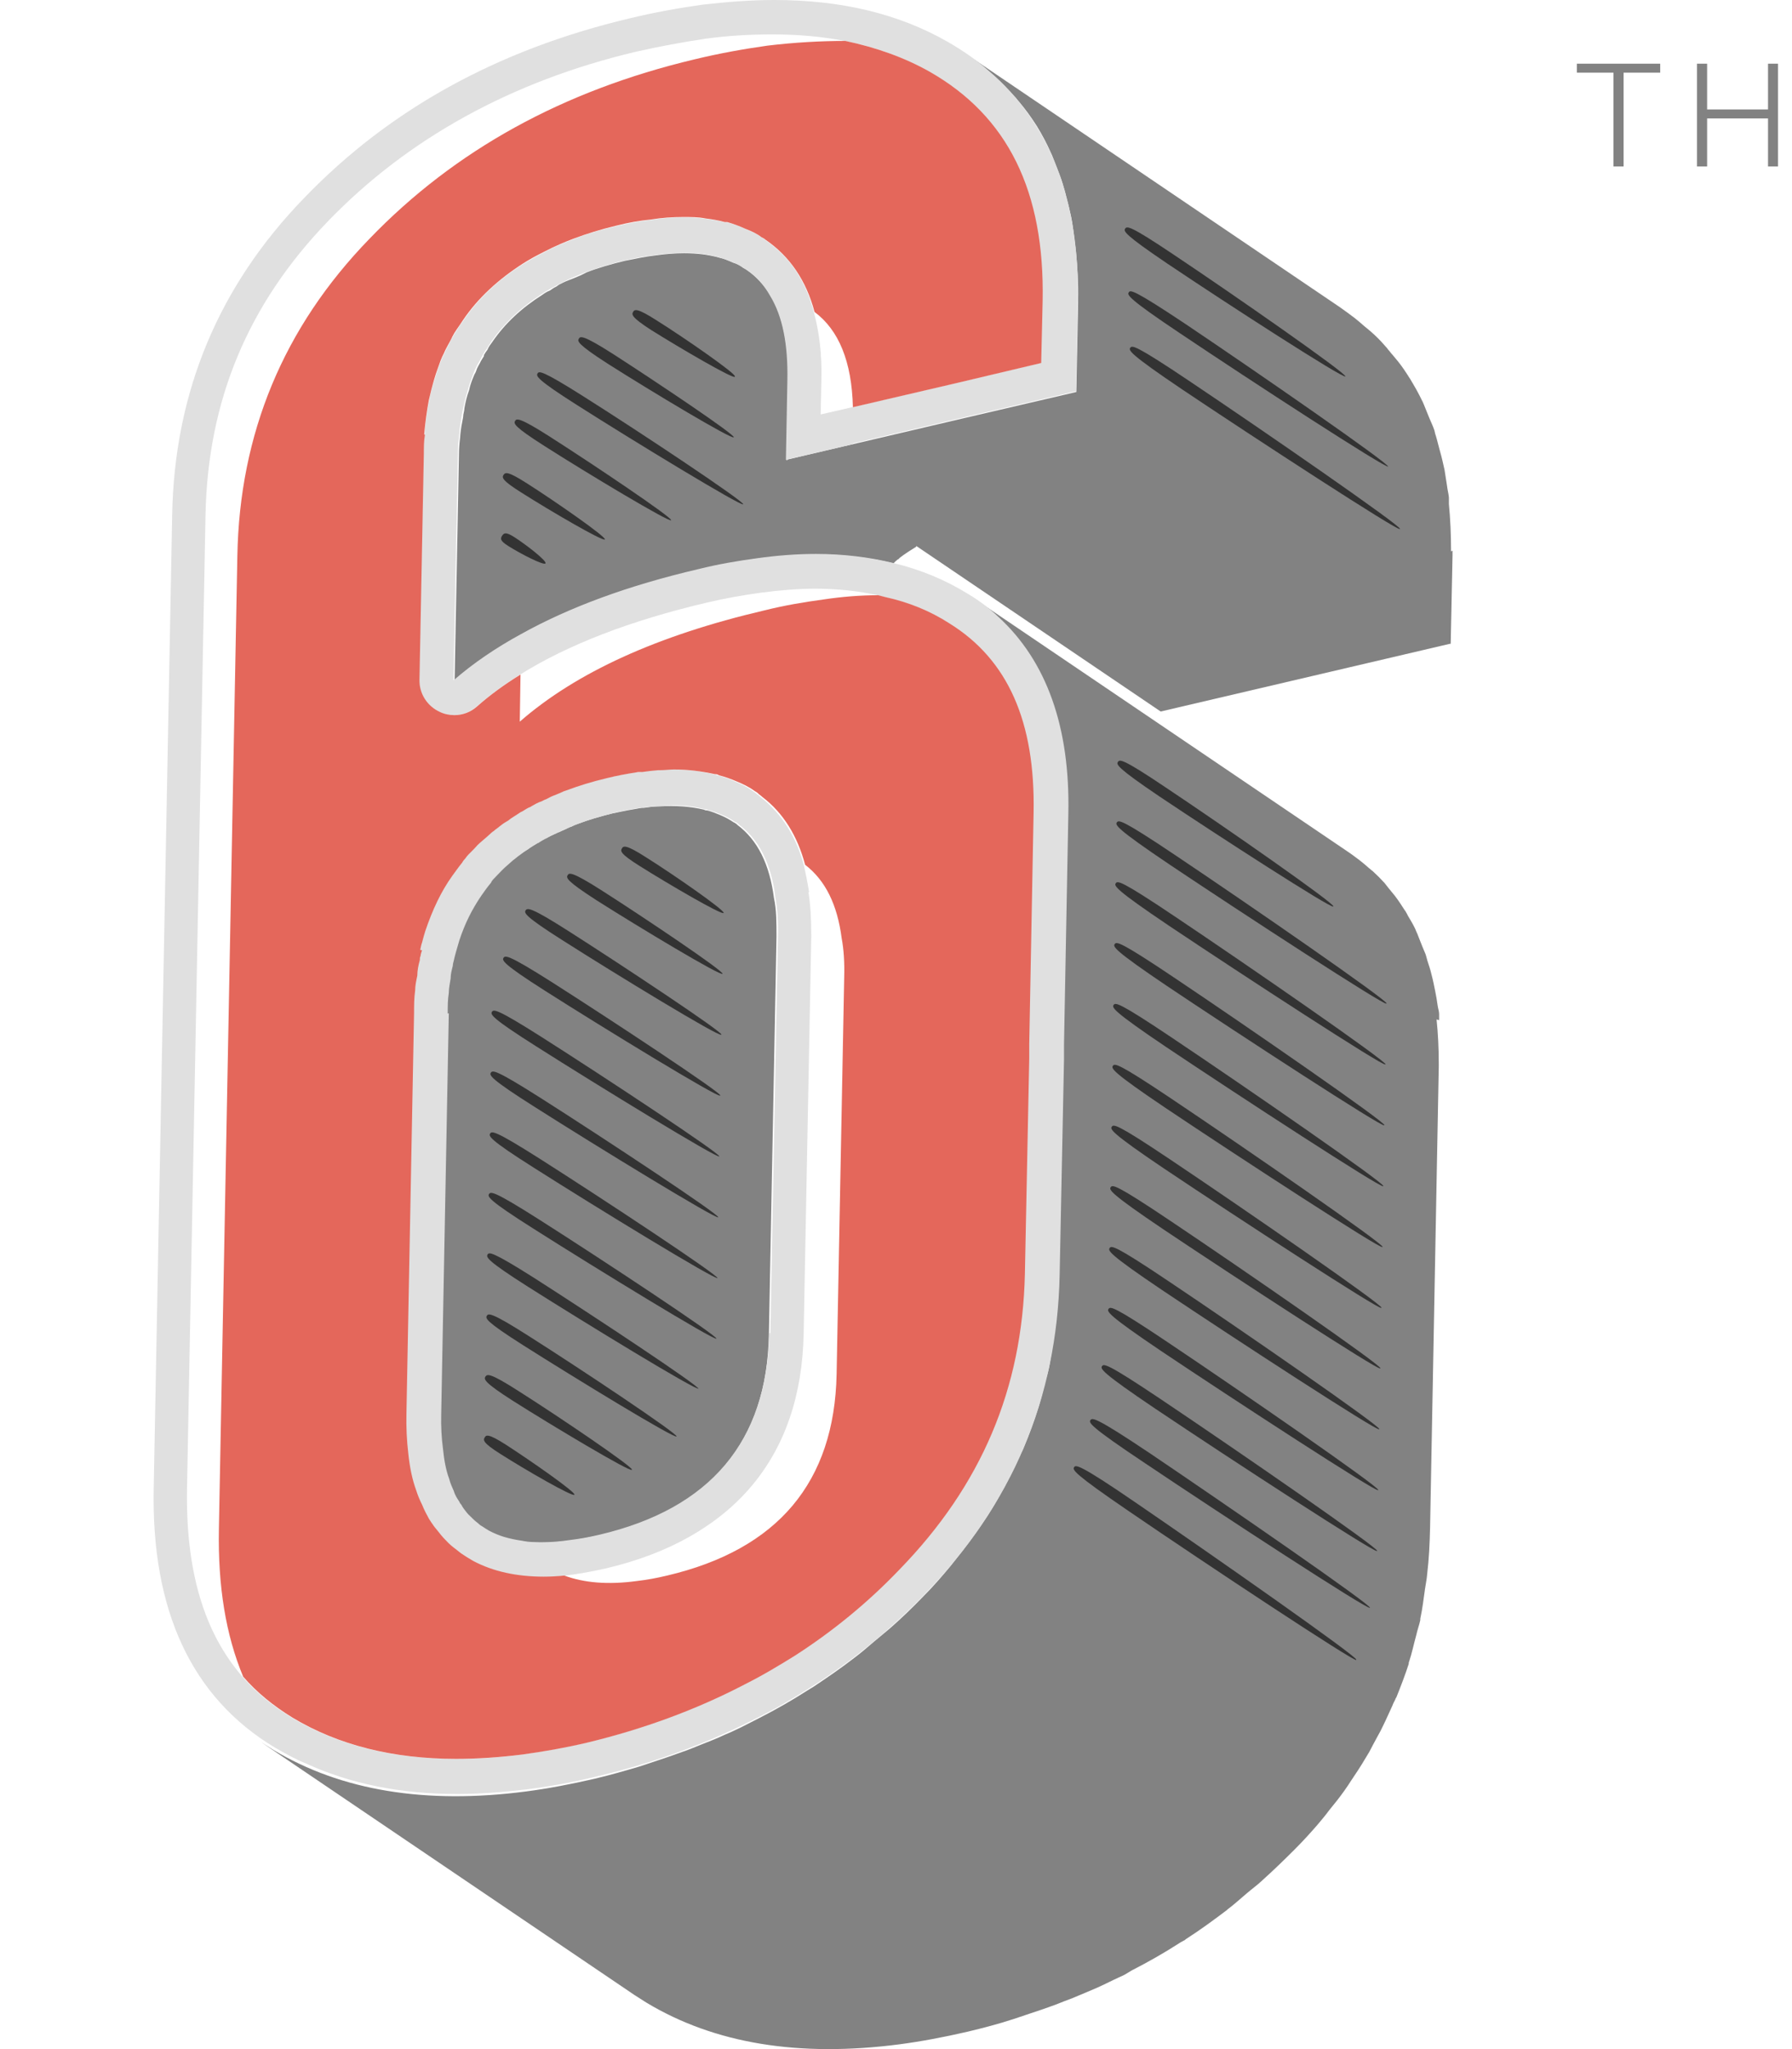 <svg width="140" height="160" viewBox="0 0 140 160" fill="none" xmlns="http://www.w3.org/2000/svg">
<path d="M34.809 114.651C34.865 114.934 34.922 115.217 34.979 115.5C35.092 115.839 35.233 116.15 35.346 116.461C35.46 116.773 35.629 117.027 35.771 117.282C35.771 117.367 35.856 117.452 35.941 117.536C35.941 117.621 36.025 117.706 36.11 117.791C36.28 118.046 36.45 118.244 36.619 118.413C36.817 118.64 36.987 118.781 37.213 118.951C37.327 119.064 37.44 119.149 37.553 119.205C37.723 119.347 37.892 119.46 38.09 119.545C39.731 120.393 41.853 120.648 44.483 120.309C45.219 120.195 46.011 120.054 46.831 119.884C55.516 117.848 59.929 112.586 60.07 104.156L60.664 73.124C60.664 72.049 60.664 71.031 60.466 70.126C60.127 67.495 59.193 65.6 57.609 64.412C57.609 64.412 57.59 64.393 57.552 64.355C57.552 64.355 57.411 64.242 57.326 64.214C56.987 63.987 56.675 63.818 56.279 63.648C55.94 63.506 55.601 63.365 55.233 63.28C55.176 63.28 55.091 63.28 55.007 63.224C53.96 62.969 52.772 62.884 51.471 62.969H51.414C51.046 62.969 50.65 63.026 50.282 63.082C50.226 63.082 50.169 63.082 50.113 63.082C49.406 63.195 48.67 63.337 47.878 63.506C46.86 63.761 45.954 64.016 45.078 64.355C44.936 64.412 44.795 64.44 44.681 64.525C44.54 64.581 44.398 64.61 44.285 64.695C44.087 64.808 43.889 64.864 43.663 64.977C43.578 64.977 43.493 65.034 43.408 65.091C43.154 65.204 42.928 65.317 42.701 65.43C42.645 65.43 42.588 65.487 42.532 65.515C42.362 65.6 42.192 65.685 42.051 65.798C42.051 65.798 41.966 65.798 41.938 65.854C41.655 66.024 41.4 66.194 41.145 66.364C40.947 66.505 40.778 66.618 40.608 66.731C40.438 66.844 40.269 66.986 40.099 67.127C40.099 67.127 40.042 67.127 40.014 67.184C39.703 67.467 39.42 67.693 39.137 67.976C38.882 68.231 38.684 68.457 38.43 68.711C38.43 68.768 38.345 68.825 38.288 68.881C38.288 68.881 38.288 68.9 38.288 68.938C38.005 69.277 37.779 69.588 37.525 69.956C36.789 71.031 36.223 72.219 35.771 73.52C35.686 73.803 35.601 74.086 35.516 74.397C35.46 74.567 35.431 74.765 35.375 74.935C35.375 75.133 35.29 75.302 35.261 75.501C35.177 75.84 35.12 76.151 35.092 76.491C35.035 76.858 34.979 77.254 34.95 77.622C34.894 78.131 34.865 78.669 34.865 79.178L34.272 110.464C34.272 111.454 34.272 112.36 34.413 113.208C34.469 113.718 34.611 114.198 34.752 114.679L34.809 114.651Z" fill="#828282"/>
<path d="M113.364 43.054C113.364 41.753 113.308 40.537 113.195 39.349C113.195 39.179 113.195 39.009 113.195 38.839C113.166 38.528 113.082 38.245 113.053 37.962C112.997 37.538 112.912 37.114 112.855 36.69C112.742 36.18 112.629 35.671 112.488 35.19C112.374 34.794 112.29 34.398 112.176 34.03C112.12 33.889 112.092 33.719 112.063 33.606C111.95 33.267 111.809 32.984 111.667 32.644C111.526 32.305 111.384 31.937 111.243 31.598C111.186 31.485 111.158 31.371 111.101 31.287C110.819 30.692 110.507 30.155 110.168 29.589C110.168 29.589 110.14 29.533 110.111 29.504C109.829 29.052 109.546 28.627 109.206 28.203C109.065 28.033 108.923 27.864 108.782 27.694C108.669 27.581 108.584 27.439 108.471 27.326C108.386 27.213 108.301 27.1 108.188 26.987C107.848 26.591 107.481 26.223 107.085 25.883C107.028 25.827 106.943 25.77 106.887 25.714C106.773 25.629 106.689 25.544 106.575 25.459C106.349 25.261 106.095 25.035 105.84 24.837C105.472 24.554 105.076 24.271 104.68 23.988L75.515 4.243C76.194 4.696 76.817 5.205 77.41 5.714C77.524 5.799 77.609 5.884 77.722 5.969C78.287 6.478 78.797 7.015 79.306 7.581C79.419 7.694 79.504 7.836 79.617 7.949C80.098 8.515 80.55 9.137 80.947 9.759C80.947 9.759 80.975 9.816 81.003 9.844C81.399 10.495 81.767 11.174 82.078 11.881C82.248 12.22 82.361 12.588 82.502 12.928C82.672 13.38 82.87 13.833 83.011 14.314C83.125 14.681 83.238 15.078 83.323 15.473C83.464 15.954 83.577 16.464 83.691 16.973C83.775 17.397 83.832 17.821 83.888 18.246C83.945 18.698 84.002 19.151 84.058 19.632C84.171 20.82 84.256 22.065 84.228 23.338C84.228 23.451 84.228 23.564 84.228 23.677L84.087 30.608L75.459 32.616L61.456 35.897L61.569 29.731C61.654 25.516 60.579 22.63 58.373 21.103C58.288 21.046 58.203 20.99 58.09 20.933C57.835 20.735 57.581 20.594 57.27 20.509C56.902 20.339 56.562 20.198 56.166 20.113C55.77 20 55.318 19.915 54.893 19.858C54.441 19.802 53.932 19.773 53.451 19.773C52.743 19.773 52.008 19.83 51.216 19.943C50.452 20.028 49.66 20.198 48.811 20.367C47.765 20.622 46.746 20.905 45.813 21.273C45.587 21.386 45.389 21.499 45.162 21.584C44.738 21.782 44.229 21.923 43.833 22.149C43.691 22.206 43.578 22.291 43.465 22.376C43.267 22.461 43.126 22.574 42.956 22.687C42.73 22.772 42.56 22.885 42.362 23.026C40.749 24.045 39.448 25.261 38.458 26.704C38.317 26.902 38.175 27.072 38.09 27.298C37.977 27.439 37.892 27.581 37.807 27.722C37.807 27.722 37.807 27.779 37.807 27.807C37.694 28.005 37.581 28.146 37.496 28.345C37.411 28.486 37.327 28.656 37.27 28.769C37.213 28.939 37.157 29.108 37.072 29.221C36.902 29.617 36.733 30.042 36.648 30.466C36.478 30.919 36.365 31.4 36.28 31.881C36.28 32.05 36.223 32.22 36.195 32.39C36.195 32.588 36.138 32.757 36.11 32.955C36.025 33.352 35.969 33.804 35.94 34.228C35.884 34.653 35.856 35.105 35.856 35.53L35.516 53.153C39.929 49.306 46.266 46.42 54.611 44.469C56.195 44.101 57.722 43.818 59.193 43.62C63.125 43.111 66.661 43.224 69.801 43.988C69.914 43.875 70.027 43.761 70.141 43.677C70.197 43.677 70.225 43.62 70.282 43.563C70.678 43.252 71.131 42.969 71.583 42.687V42.63L90.678 55.557L113.28 50.268H113.336L113.478 43.337C113.478 43.309 113.478 43.252 113.478 43.224C113.478 43.139 113.478 43.083 113.478 42.998L113.364 43.054ZM61.428 35.897V35.841L61.541 35.926H61.428V35.897Z" fill="#828282"/>
<path d="M35.403 116.631C35.516 116.857 35.657 117.056 35.77 117.282C35.601 117.027 35.431 116.773 35.346 116.461C35.346 116.518 35.346 116.575 35.403 116.631Z" fill="#828282"/>
<path d="M36.846 118.611C36.846 118.611 37.128 118.838 37.242 118.951C37.015 118.781 36.846 118.611 36.648 118.413C36.704 118.498 36.789 118.555 36.846 118.64V118.611Z" fill="#828282"/>
<path d="M112.431 79.659C112.431 79.517 112.431 79.348 112.431 79.178C112.431 78.952 112.346 78.754 112.318 78.527C112.261 78.131 112.205 77.763 112.12 77.368C112.035 76.943 111.95 76.519 111.837 76.094C111.752 75.727 111.639 75.387 111.526 75.048C111.469 74.878 111.441 74.709 111.384 74.539C111.3 74.312 111.186 74.086 111.102 73.86C110.988 73.549 110.847 73.237 110.734 72.926C110.677 72.813 110.621 72.672 110.564 72.53C110.394 72.162 110.196 71.851 109.998 71.512C109.942 71.399 109.885 71.286 109.829 71.201C109.829 71.172 109.8 71.144 109.772 71.116C109.517 70.72 109.263 70.324 108.98 69.956C108.895 69.843 108.81 69.758 108.725 69.645C108.64 69.532 108.556 69.447 108.471 69.334C108.358 69.192 108.273 69.079 108.16 68.938C107.877 68.626 107.566 68.315 107.254 68.032C107.226 68.004 107.198 67.976 107.141 67.948C107.085 67.891 107.028 67.835 106.943 67.778C106.717 67.58 106.491 67.382 106.236 67.184C105.925 66.957 105.642 66.731 105.303 66.505L76.138 46.76C76.703 47.156 77.241 47.58 77.75 48.033C77.807 48.09 77.863 48.146 77.92 48.203C78.401 48.627 78.825 49.108 79.249 49.589C79.334 49.702 79.419 49.787 79.504 49.9C79.9 50.409 80.296 50.918 80.635 51.484C80.692 51.597 80.749 51.71 80.805 51.795C81.06 52.248 81.314 52.729 81.541 53.21C81.682 53.521 81.795 53.832 81.908 54.143C82.05 54.539 82.191 54.907 82.333 55.331C82.446 55.671 82.531 56.038 82.616 56.378C82.729 56.802 82.814 57.198 82.898 57.651C82.983 58.019 83.04 58.415 83.097 58.811C83.153 59.178 83.181 59.546 83.238 59.942C83.351 61.045 83.408 62.177 83.408 63.365C83.408 63.45 83.408 63.535 83.408 63.648L82.729 99.658C82.729 100.875 82.616 102.063 82.502 103.251C82.446 103.647 82.389 104.015 82.333 104.411C82.22 105.175 82.106 105.967 81.965 106.73C81.88 107.155 81.739 107.579 81.626 108.003C81.456 108.711 81.286 109.418 81.06 110.097C80.749 111.087 80.381 112.049 79.985 113.01C79.928 113.18 79.843 113.321 79.758 113.491C79.419 114.283 79.051 115.047 78.627 115.811C78.514 116.037 78.401 116.263 78.259 116.49C77.778 117.367 77.269 118.215 76.675 119.064C76.619 119.149 76.562 119.234 76.505 119.319C75.968 120.082 75.402 120.846 74.808 121.582C74.638 121.808 74.469 122.006 74.299 122.232C73.62 123.053 72.913 123.873 72.121 124.665C71.272 125.542 70.424 126.362 69.518 127.154C69.122 127.494 68.726 127.805 68.33 128.144C67.793 128.597 67.284 129.05 66.746 129.446C65.728 130.238 64.653 130.973 63.55 131.709C63.38 131.822 63.21 131.907 63.04 132.02C61.852 132.784 60.608 133.491 59.335 134.141C58.854 134.396 58.373 134.622 57.892 134.877C57.468 135.075 57.072 135.273 56.647 135.443C55.997 135.754 55.318 136.008 54.611 136.291C54.186 136.461 53.79 136.631 53.366 136.772C52.602 137.055 51.838 137.31 51.075 137.564C50.707 137.677 50.339 137.819 49.971 137.932C48.812 138.271 47.652 138.611 46.435 138.894C44.597 139.318 42.815 139.658 41.089 139.884C33.253 140.902 26.662 139.827 21.344 136.631C21.033 136.433 20.722 136.235 20.41 136.037L49.575 155.782C49.886 155.98 50.198 156.178 50.509 156.376C55.827 159.572 62.39 160.647 70.254 159.629C71.979 159.403 73.761 159.063 75.6 158.639C76.788 158.356 77.976 158.045 79.108 157.677C79.476 157.564 79.843 157.422 80.211 157.309C80.975 157.055 81.739 156.8 82.502 156.517C82.927 156.347 83.351 156.178 83.747 156.036C84.426 155.753 85.105 155.47 85.756 155.188C86.18 154.99 86.604 154.792 87 154.594C87.283 154.452 87.566 154.339 87.849 154.198C88.047 154.084 88.217 153.971 88.415 153.858C89.688 153.207 90.932 152.5 92.12 151.736C92.234 151.652 92.375 151.595 92.516 151.51C92.545 151.51 92.601 151.454 92.629 151.425C93.733 150.718 94.779 149.954 95.826 149.162C95.826 149.162 95.883 149.134 95.883 149.106C96.42 148.71 96.901 148.257 97.41 147.833C97.806 147.493 98.202 147.21 98.57 146.871C98.57 146.871 98.598 146.843 98.627 146.814C99.447 146.079 100.267 145.287 101.059 144.495C101.088 144.466 101.144 144.41 101.172 144.382C101.795 143.759 102.361 143.137 102.926 142.486C103.068 142.317 103.209 142.147 103.351 141.977C103.52 141.779 103.69 141.553 103.86 141.327C104.058 141.072 104.256 140.846 104.454 140.591C104.85 140.082 105.218 139.573 105.557 139.035C105.614 138.95 105.67 138.865 105.727 138.781C105.727 138.781 105.755 138.724 105.783 138.696C106.208 138.073 106.604 137.423 106.972 136.8C107.085 136.602 107.17 136.404 107.283 136.206C107.396 135.98 107.537 135.754 107.65 135.528C107.792 135.273 107.933 135.018 108.046 134.764C108.301 134.255 108.527 133.717 108.782 133.18C108.839 133.01 108.923 132.868 109.008 132.699C109.008 132.642 109.065 132.586 109.093 132.529C109.433 131.68 109.772 130.803 110.055 129.927C110.055 129.87 110.055 129.813 110.083 129.757C110.31 129.078 110.451 128.371 110.649 127.663C110.734 127.267 110.875 126.9 110.96 126.504C110.96 126.475 110.96 126.447 110.96 126.391C111.13 125.627 111.215 124.863 111.328 124.071C111.384 123.675 111.469 123.307 111.498 122.911C111.639 121.723 111.696 120.535 111.724 119.319L112.403 83.308C112.403 83.308 112.403 83.251 112.403 83.195C112.403 83.138 112.403 83.082 112.403 83.025C112.403 81.837 112.346 80.706 112.233 79.602L112.431 79.659Z" fill="#828282"/>
<path d="M56.534 71.286C56.647 71.088 52.659 68.315 50.452 66.929C48.868 65.911 48.698 66.052 48.585 66.25C48.472 66.448 48.416 66.646 50 67.636C52.206 69.023 56.421 71.484 56.534 71.286Z" fill="#333333"/>
<path d="M56.449 76.038C56.562 75.84 50.424 71.71 47.057 69.56C44.625 68.004 44.455 68.146 44.342 68.344C44.229 68.542 44.229 68.768 46.605 70.296C49.943 72.417 56.308 76.236 56.449 76.038Z" fill="#333333"/>
<path d="M56.364 80.79C56.477 80.592 48.67 75.416 44.455 72.728C41.4 70.776 41.202 70.889 41.06 71.088C40.947 71.286 40.976 71.54 43.974 73.436C48.189 76.123 56.194 80.988 56.336 80.79H56.364Z" fill="#333333"/>
<path d="M56.279 85.543C56.392 85.345 47.736 79.631 43.069 76.66C39.674 74.51 39.476 74.595 39.335 74.793C39.222 74.991 39.25 75.246 42.588 77.368C47.255 80.338 56.11 85.741 56.251 85.543H56.279Z" fill="#333333"/>
<path d="M56.194 90.295C56.308 90.097 47.227 84.1 42.333 80.988C38.769 78.725 38.571 78.81 38.43 79.008C38.316 79.206 38.345 79.461 41.881 81.696C46.775 84.807 56.081 90.493 56.194 90.295Z" fill="#333333"/>
<path d="M56.11 95.047C56.223 94.85 47.142 88.852 42.248 85.741C38.684 83.478 38.486 83.562 38.345 83.761C38.232 83.959 38.26 84.213 41.796 86.448C46.69 89.56 55.996 95.246 56.11 95.047Z" fill="#333333"/>
<path d="M56.053 99.8C56.166 99.602 47.086 93.605 42.192 90.493C38.628 88.23 38.43 88.315 38.288 88.513C38.175 88.711 38.203 88.966 41.739 91.2C46.633 94.312 55.94 99.998 56.081 99.8H56.053Z" fill="#333333"/>
<path d="M55.968 104.524C56.081 104.326 47.001 98.329 42.107 95.217C38.543 92.954 38.345 93.039 38.203 93.237C38.09 93.435 38.118 93.69 41.654 95.924C46.548 99.036 55.855 104.722 55.968 104.524Z" fill="#333333"/>
<path d="M54.582 108.456C54.695 108.258 46.266 102.685 41.711 99.772C38.401 97.678 38.203 97.763 38.09 97.961C37.977 98.159 38.005 98.414 41.259 100.479C45.813 103.364 54.441 108.626 54.582 108.428V108.456Z" fill="#333333"/>
<path d="M52.856 112.162C52.97 111.964 45.417 106.928 41.315 104.326C38.345 102.431 38.147 102.544 38.034 102.742C37.92 102.94 37.92 103.166 40.862 105.033C44.964 107.636 52.715 112.36 52.856 112.162Z" fill="#333333"/>
<path d="M49.377 114.764C49.49 114.566 43.691 110.634 40.523 108.626C38.231 107.155 38.062 107.296 37.92 107.494C37.807 107.692 37.779 107.918 40.042 109.361C43.21 111.37 49.236 114.962 49.349 114.764H49.377Z" fill="#333333"/>
<path d="M44.879 116.716C44.992 116.518 41.456 114.057 39.533 112.812C38.118 111.907 37.977 112.049 37.864 112.247C37.751 112.445 37.694 112.643 39.08 113.519C41.032 114.764 44.766 116.914 44.879 116.716Z" fill="#333333"/>
<path d="M57.411 29.391C57.524 29.193 53.535 26.421 51.329 25.035C49.745 24.017 49.575 24.158 49.462 24.356C49.349 24.554 49.292 24.752 50.876 25.77C53.083 27.156 57.298 29.617 57.411 29.419V29.391Z" fill="#333333"/>
<path d="M57.326 34.144C57.439 33.946 51.272 29.816 47.934 27.666C45.502 26.11 45.332 26.251 45.219 26.449C45.106 26.647 45.106 26.874 47.482 28.401C50.82 30.523 57.185 34.342 57.326 34.144Z" fill="#333333"/>
<path d="M58.062 39.377C58.175 39.179 49.971 33.719 45.53 30.919C42.305 28.882 42.107 28.967 41.994 29.165C41.881 29.363 41.909 29.617 45.077 31.626C49.519 34.455 57.948 39.575 58.062 39.377Z" fill="#333333"/>
<path d="M52.432 40.621C52.545 40.423 46.35 36.265 42.984 34.115C40.551 32.559 40.353 32.672 40.24 32.871C40.127 33.069 40.127 33.295 42.531 34.822C45.898 36.972 52.319 40.819 52.432 40.621Z" fill="#333333"/>
<path d="M47.256 42.121C47.369 41.923 43.38 39.151 41.202 37.764C39.618 36.746 39.476 36.888 39.335 37.086C39.222 37.283 39.165 37.481 40.749 38.472C42.928 39.858 47.142 42.319 47.256 42.121Z" fill="#333333"/>
<path d="M42.616 43.988C42.729 43.79 41.089 42.517 40.155 41.923C39.476 41.498 39.363 41.64 39.222 41.838C39.108 42.036 39.024 42.206 39.703 42.63C40.636 43.224 42.503 44.186 42.616 43.988Z" fill="#333333"/>
<path d="M104.171 70.776C104.312 70.578 95.713 64.581 91.045 61.47C87.679 59.207 87.481 59.291 87.34 59.489C87.198 59.688 87.255 59.942 90.564 62.177C95.204 65.289 104.029 70.975 104.143 70.776H104.171Z" fill="#333333"/>
<path d="M108.329 78.358C108.471 78.16 97.665 70.692 91.837 66.788C87.623 63.959 87.396 64.016 87.255 64.214C87.113 64.412 87.198 64.695 91.356 67.495C97.184 71.399 108.188 78.556 108.301 78.358H108.329Z" fill="#333333"/>
<path d="M108.244 83.11C108.386 82.912 97.58 75.444 91.752 71.54C87.538 68.711 87.311 68.768 87.17 68.966C87.028 69.164 87.113 69.447 91.272 72.247C97.099 76.151 108.103 83.308 108.216 83.11H108.244Z" fill="#333333"/>
<path d="M108.159 87.862C108.301 87.664 97.495 80.196 91.668 76.293C87.453 73.464 87.226 73.52 87.085 73.718C86.943 73.916 87.028 74.199 91.187 77C97.014 80.903 108.018 88.06 108.131 87.862H108.159Z" fill="#333333"/>
<path d="M105.105 29.391C105.246 29.193 96.448 23.055 91.696 19.886C88.245 17.567 88.047 17.652 87.906 17.85C87.764 18.048 87.821 18.302 91.215 20.594C95.968 23.79 104.963 29.589 105.105 29.391Z" fill="#333333"/>
<path d="M108.442 36.435C108.583 36.237 98.202 29.052 92.601 25.289C88.527 22.574 88.301 22.63 88.188 22.828C88.046 23.026 88.131 23.309 92.148 25.997C97.749 29.759 108.329 36.633 108.47 36.435H108.442Z" fill="#333333"/>
<path d="M109.376 41.3C109.517 41.102 98.711 33.634 92.884 29.731C88.669 26.902 88.443 26.958 88.301 27.156C88.16 27.355 88.245 27.637 92.403 30.438C98.23 34.342 109.234 41.498 109.347 41.3H109.376Z" fill="#333333"/>
<path d="M108.074 92.615C108.216 92.417 97.41 84.949 91.582 81.045C87.368 78.216 87.141 78.273 87 78.471C86.859 78.669 86.943 78.952 91.102 81.752C96.929 85.656 107.933 92.813 108.046 92.615H108.074Z" fill="#333333"/>
<path d="M108.018 97.367C108.159 97.169 97.353 89.701 91.526 85.797C87.311 82.969 87.085 83.025 86.943 83.223C86.802 83.421 86.887 83.704 91.045 86.504C96.872 90.408 107.876 97.565 107.989 97.367H108.018Z" fill="#333333"/>
<path d="M107.933 102.119C108.075 101.921 97.269 94.453 91.441 90.55C87.227 87.721 87 87.778 86.859 87.975C86.717 88.174 86.802 88.456 90.96 91.257C96.788 95.161 107.792 102.317 107.905 102.119H107.933Z" fill="#333333"/>
<path d="M107.848 106.844C107.989 106.646 97.183 99.177 91.356 95.274C87.141 92.445 86.915 92.502 86.773 92.7C86.632 92.898 86.717 93.18 90.875 95.981C96.702 99.885 107.706 107.042 107.82 106.844H107.848Z" fill="#333333"/>
<path d="M107.763 111.596C107.905 111.398 97.099 103.93 91.272 100.026C87.057 97.197 86.83 97.254 86.689 97.452C86.547 97.65 86.632 97.933 90.791 100.733C96.618 104.637 107.622 111.794 107.735 111.596H107.763Z" fill="#333333"/>
<path d="M107.679 116.348C107.82 116.15 97.014 108.682 91.187 104.779C86.972 101.95 86.746 102.006 86.604 102.204C86.463 102.402 86.548 102.685 90.706 105.486C96.534 109.389 107.537 116.546 107.651 116.348H107.679Z" fill="#333333"/>
<path d="M107.594 121.101C107.735 120.903 96.703 113.293 90.762 109.305C86.463 106.419 86.236 106.476 86.095 106.674C85.953 106.872 86.038 107.155 90.281 110.012C96.222 114 107.452 121.299 107.565 121.101H107.594Z" fill="#333333"/>
<path d="M107.028 125.542C107.17 125.344 95.968 117.621 89.942 113.548C85.558 110.606 85.331 110.691 85.19 110.889C85.048 111.087 85.133 111.37 89.461 114.255C95.487 118.3 106.887 125.74 107.028 125.542Z" fill="#333333"/>
<path d="M105.953 129.587C106.095 129.389 94.779 121.468 88.698 117.31C84.285 114.283 84.03 114.368 83.917 114.566C83.775 114.764 83.86 115.047 88.217 118.017C94.299 122.176 105.812 129.785 105.953 129.615V129.587Z" fill="#333333"/>
<path d="M66.633 34.624L75.43 32.559L84.058 30.551L84.2 23.592C84.369 15.643 82.05 9.674 77.297 5.573C76.307 4.696 75.204 3.932 74.016 3.253C70.197 1.075 65.728 0 60.494 0C58.712 0 56.817 0.141 54.865 0.368C53.054 0.622 51.131 0.962 49.151 1.443C38.91 3.875 30.452 8.515 23.776 15.445C17.044 22.376 13.621 30.664 13.451 40.225L12.009 116.179C11.811 125.768 14.979 132.557 21.485 136.461C22.277 136.914 23.069 137.366 23.918 137.706C27.369 139.29 31.329 140.082 35.686 140.082C37.468 140.082 39.307 139.94 41.202 139.714C42.956 139.488 44.71 139.177 46.548 138.724C51.188 137.649 55.487 136.037 59.476 133.972C60.89 133.264 62.248 132.444 63.578 131.595C66.718 129.587 69.603 127.211 72.206 124.524C79.079 117.48 82.587 109.163 82.785 99.545L83.125 82.742V81.582L83.464 63.535C83.606 56.774 81.767 51.626 78.004 48.174C77.297 47.495 76.505 46.901 75.657 46.392C73.874 45.289 71.923 44.469 69.773 43.959C67.934 43.507 65.897 43.252 63.747 43.252C62.276 43.252 60.749 43.365 59.136 43.592C57.665 43.79 56.138 44.044 54.554 44.44C49.094 45.713 44.483 47.411 40.721 49.504C38.741 50.579 36.959 51.795 35.431 53.125L35.771 35.501C35.771 35.077 35.771 34.624 35.855 34.2C35.912 33.38 36.025 32.588 36.195 31.824C36.308 31.343 36.421 30.862 36.563 30.41C36.676 29.985 36.846 29.561 36.987 29.165C37.044 28.995 37.1 28.854 37.185 28.712C37.242 28.571 37.326 28.401 37.411 28.288C37.524 28.062 37.638 27.864 37.751 27.666C37.836 27.496 37.92 27.354 38.034 27.241C38.147 27.015 38.288 26.845 38.401 26.647C39.42 25.204 40.721 23.988 42.305 22.97C42.758 22.659 43.267 22.404 43.804 22.121C44.427 21.782 45.077 21.527 45.785 21.244C46.718 20.905 47.708 20.594 48.783 20.339C49.632 20.141 50.424 20 51.188 19.915C51.98 19.802 52.715 19.745 53.422 19.745C53.931 19.745 54.412 19.745 54.865 19.83C55.318 19.886 55.742 19.971 56.138 20.084C56.534 20.198 56.902 20.339 57.241 20.48C57.552 20.594 57.807 20.735 58.062 20.905C58.175 20.961 58.26 21.018 58.344 21.075C59.08 21.584 59.702 22.263 60.155 23.083C61.145 24.695 61.569 26.902 61.513 29.702L61.399 35.897L66.633 34.681V34.624ZM59.844 18.755C59.844 18.755 59.646 18.613 59.532 18.557C59.165 18.274 58.74 18.076 58.288 17.906C57.807 17.652 57.326 17.51 56.845 17.369C56.76 17.369 56.704 17.369 56.647 17.369C56.138 17.227 55.629 17.142 55.148 17.086C54.582 17.001 53.988 16.973 53.394 16.973C52.545 16.973 51.697 17.029 50.876 17.171C49.999 17.256 49.151 17.425 48.161 17.652C46.973 17.935 45.841 18.246 44.823 18.67C44.144 18.925 43.352 19.236 42.588 19.66C41.909 20 41.372 20.311 40.862 20.622C38.967 21.81 37.355 23.309 36.195 25.035C36.025 25.261 35.855 25.487 35.714 25.742C35.573 25.94 35.459 26.138 35.375 26.308C35.261 26.506 35.12 26.732 35.035 26.958C34.922 27.185 34.809 27.354 34.724 27.581C34.611 27.807 34.526 27.977 34.441 28.203C34.271 28.627 34.102 29.108 33.96 29.617C33.762 30.183 33.621 30.721 33.536 31.258C33.338 32.135 33.225 33.04 33.168 33.946C33.111 34.455 33.083 34.992 33.083 35.445L32.744 53.068C32.744 54.143 33.338 55.133 34.328 55.586C34.667 55.755 35.092 55.84 35.459 55.84C36.11 55.84 36.732 55.614 37.242 55.161C38.26 54.285 39.391 53.436 40.636 52.672C44.398 50.324 49.264 48.457 55.148 47.071C56.562 46.732 58.005 46.477 59.448 46.279C60.947 46.081 62.361 45.968 63.691 45.968C65.416 45.968 67.029 46.138 68.556 46.477C68.754 46.534 68.896 46.562 69.094 46.618C70.876 47.014 72.602 47.694 74.129 48.684C78.683 51.512 80.833 56.35 80.692 63.478L80.352 81.554V82.657L80.013 99.46C79.815 108.428 76.618 116.009 70.197 122.572C67.736 125.118 64.992 127.352 62.05 129.276C61.003 129.926 59.617 130.775 58.146 131.511C54.299 133.491 50.169 135.018 45.841 136.065C44.059 136.461 42.39 136.772 40.749 136.998C38.967 137.253 37.242 137.338 35.573 137.338C30.65 137.338 26.351 136.263 22.786 134.113C21.316 133.208 20.043 132.19 18.939 130.917C15.912 127.437 14.498 122.6 14.611 116.207L16.054 40.254C16.224 31.286 19.364 23.762 25.615 17.284C31.867 10.806 39.986 6.337 49.66 4.045C51.527 3.621 53.394 3.281 55.091 3.027C56.93 2.772 58.712 2.687 60.381 2.687C62.361 2.687 64.257 2.857 65.982 3.197C68.415 3.677 70.593 4.47 72.573 5.601C78.655 9.08 81.54 14.936 81.399 23.507L81.286 28.345L74.723 29.9L66.576 31.796L64.115 32.361L64.172 29.674C64.228 27.694 64.002 25.912 63.578 24.356C62.927 21.867 61.654 20 59.759 18.727L59.844 18.755ZM32.659 74.935C32.546 75.331 32.489 75.755 32.461 76.151C32.376 76.547 32.319 76.972 32.291 77.311C32.235 77.905 32.206 78.527 32.206 79.065L31.612 110.323C31.612 111.398 31.612 112.473 31.754 113.435C31.867 114.51 32.093 115.5 32.376 116.348C32.517 116.716 32.687 117.112 32.829 117.452C32.998 117.876 33.196 118.272 33.366 118.555C33.451 118.696 33.536 118.866 33.649 118.979C33.762 119.149 33.904 119.318 34.017 119.46C34.215 119.715 34.413 119.969 34.696 120.252C34.978 120.563 35.233 120.761 35.459 120.931C35.657 121.101 35.827 121.27 36.025 121.355C36.308 121.582 36.563 121.723 36.846 121.864C38.401 122.685 40.24 123.081 42.333 123.081C42.843 123.081 43.38 123.081 43.946 122.996C44.257 122.996 44.568 122.911 44.908 122.883C45.869 122.741 46.69 122.572 47.453 122.402C57.298 120.082 62.616 113.746 62.786 104.1L63.38 73.096C63.38 71.795 63.323 70.635 63.153 69.617C63.04 68.881 62.899 68.202 62.757 67.552C62.163 65.289 61.032 63.506 59.419 62.233C59.334 62.149 59.221 62.064 59.136 62.007C59.051 61.922 58.91 61.837 58.797 61.753C58.373 61.441 57.892 61.215 57.411 61.017C56.958 60.791 56.477 60.649 56.025 60.536C55.912 60.48 55.798 60.48 55.714 60.451C54.695 60.197 53.649 60.084 52.517 60.084C52.178 60.084 51.782 60.084 51.414 60.14H51.272C50.876 60.14 50.424 60.225 50.028 60.282C49.914 60.282 49.801 60.282 49.717 60.282C48.84 60.423 48.047 60.593 47.255 60.763C46.096 61.045 45.077 61.357 44.087 61.724C43.974 61.724 43.804 61.809 43.606 61.922C43.522 61.922 43.408 62.007 43.267 62.064C43.012 62.149 42.786 62.262 42.531 62.403C42.418 62.403 42.277 62.488 42.164 62.573C41.881 62.686 41.654 62.828 41.4 62.941L41.315 62.997C41.089 63.082 40.919 63.195 40.693 63.337C40.636 63.337 40.58 63.393 40.523 63.45C40.184 63.676 39.788 63.874 39.561 64.072L39.42 64.157C39.222 64.299 39.024 64.44 38.854 64.553L38.712 64.666C38.712 64.666 38.514 64.808 38.43 64.892C38.316 64.949 38.232 65.034 38.147 65.119L37.864 65.373C37.609 65.6 37.383 65.769 37.157 65.996C37.015 66.165 36.874 66.307 36.761 66.42L36.45 66.731C36.45 66.731 36.28 66.929 36.223 67.014C36.11 67.127 36.025 67.24 35.969 67.354C35.686 67.693 35.459 68.004 35.205 68.372C34.328 69.588 33.649 71.031 33.083 72.7C32.998 72.983 32.913 73.237 32.829 73.605C32.772 73.747 32.744 73.945 32.687 74.171C32.687 74.284 32.602 74.51 32.574 74.624C32.574 74.709 32.574 74.822 32.517 74.935H32.659ZM34.95 79.15C34.95 78.64 34.95 78.103 35.035 77.594C35.035 77.226 35.12 76.83 35.176 76.462C35.176 76.123 35.261 75.812 35.346 75.472C35.346 75.274 35.431 75.105 35.459 74.906C35.516 74.708 35.544 74.539 35.601 74.369C35.686 74.058 35.771 73.775 35.855 73.492C36.28 72.191 36.874 71.003 37.609 69.928C37.864 69.56 38.09 69.249 38.373 68.909C38.373 68.909 38.373 68.891 38.373 68.853C38.373 68.853 38.486 68.74 38.514 68.683C38.769 68.428 38.967 68.202 39.222 67.948C39.505 67.665 39.788 67.439 40.099 67.156C40.099 67.156 40.155 67.099 40.184 67.099C40.382 66.929 40.523 66.816 40.693 66.703C40.862 66.561 41.032 66.448 41.23 66.335C41.485 66.137 41.739 65.996 42.022 65.826C42.022 65.826 42.107 65.826 42.135 65.769C42.305 65.656 42.475 65.571 42.616 65.487C42.673 65.487 42.729 65.43 42.786 65.402C43.012 65.26 43.239 65.147 43.493 65.062C43.578 65.006 43.663 64.977 43.748 64.949C43.946 64.836 44.144 64.723 44.37 64.666C44.511 64.581 44.653 64.553 44.766 64.496C44.908 64.412 45.049 64.383 45.162 64.327C46.039 63.987 46.944 63.733 47.963 63.478C48.755 63.28 49.49 63.139 50.197 63.054C50.254 63.054 50.311 63.054 50.367 63.054C50.735 62.997 51.131 62.969 51.499 62.941H51.555C51.895 62.941 52.234 62.884 52.574 62.884C53.535 62.884 54.356 62.997 55.091 63.195C55.176 63.195 55.261 63.195 55.318 63.252C55.685 63.337 56.053 63.478 56.392 63.62C56.76 63.761 57.1 63.959 57.439 64.185C57.524 64.185 57.581 64.27 57.666 64.327C57.666 64.327 57.684 64.346 57.722 64.383C58.373 64.864 58.938 65.487 59.391 66.25C59.985 67.297 60.409 68.57 60.579 70.097C60.749 71.003 60.805 71.993 60.777 73.096L60.183 104.128C60.013 112.558 55.6 117.819 46.944 119.856C46.124 120.054 45.332 120.195 44.596 120.28C43.833 120.393 43.126 120.45 42.447 120.45C41.909 120.45 41.4 120.45 40.891 120.337C39.872 120.195 38.995 119.941 38.203 119.517C38.005 119.403 37.836 119.29 37.666 119.177C37.553 119.121 37.44 119.036 37.326 118.922C37.1 118.753 36.93 118.583 36.732 118.385C36.534 118.215 36.393 118.017 36.223 117.791C36.223 117.791 36.082 117.593 36.053 117.508C35.969 117.423 35.912 117.338 35.884 117.253C35.714 116.999 35.544 116.744 35.459 116.433C35.318 116.122 35.176 115.811 35.092 115.471C34.837 114.792 34.696 114 34.611 113.152C34.498 112.303 34.441 111.37 34.469 110.408L35.063 79.121L34.95 79.15ZM63.21 69.673C63.097 68.938 62.955 68.259 62.814 67.608C62.22 65.345 61.088 63.563 59.476 62.29C59.391 62.205 59.278 62.12 59.193 62.064C59.108 61.979 58.967 61.894 58.853 61.809C58.429 61.498 57.948 61.272 57.467 61.074C57.015 60.847 56.534 60.706 56.081 60.593C55.968 60.536 55.855 60.536 55.77 60.508C54.752 60.253 53.705 60.14 52.574 60.14C52.234 60.14 51.838 60.14 51.47 60.197H51.329C50.933 60.197 50.48 60.282 50.084 60.338C49.971 60.338 49.858 60.338 49.773 60.338C48.896 60.48 48.104 60.649 47.312 60.819C46.152 61.102 45.134 61.413 44.144 61.781C44.031 61.781 43.861 61.866 43.663 61.979C43.578 61.979 43.465 62.064 43.324 62.12C43.069 62.205 42.843 62.318 42.588 62.46C42.475 62.46 42.333 62.545 42.22 62.63C41.937 62.743 41.711 62.884 41.456 62.997L41.372 63.054C41.145 63.139 40.976 63.252 40.749 63.393C40.693 63.393 40.636 63.45 40.58 63.506C40.24 63.733 39.844 63.931 39.618 64.129L39.476 64.214C39.278 64.355 39.08 64.496 38.91 64.61L38.769 64.723C38.769 64.723 38.571 64.864 38.486 64.949C38.373 65.006 38.288 65.091 38.203 65.175L37.92 65.43C37.666 65.656 37.44 65.826 37.213 66.052C37.072 66.222 36.93 66.364 36.817 66.477L36.506 66.788C36.506 66.788 36.336 66.986 36.28 67.071C36.167 67.184 36.082 67.297 36.025 67.41C35.742 67.75 35.516 68.061 35.261 68.428C34.385 69.645 33.706 71.088 33.14 72.757C33.055 73.04 32.97 73.294 32.885 73.662C32.829 73.803 32.8 74.001 32.744 74.228C32.744 74.341 32.659 74.567 32.631 74.68C32.631 74.765 32.631 74.878 32.574 74.991C32.461 75.387 32.404 75.812 32.376 76.208C32.291 76.604 32.235 77.028 32.206 77.368C32.15 77.962 32.121 78.584 32.121 79.121L31.527 110.38C31.527 111.454 31.527 112.529 31.669 113.491C31.782 114.566 32.008 115.556 32.291 116.405C32.433 116.773 32.602 117.169 32.744 117.508C32.913 117.932 33.111 118.328 33.281 118.611C33.366 118.753 33.451 118.922 33.564 119.036C33.677 119.205 33.819 119.375 33.932 119.517C34.13 119.771 34.328 120.026 34.611 120.309C34.894 120.62 35.148 120.818 35.375 120.988C35.573 121.157 35.742 121.327 35.94 121.412C36.223 121.638 36.478 121.78 36.761 121.921C38.316 122.741 40.155 123.137 42.248 123.137C42.758 123.137 43.295 123.137 43.861 123.053C44.172 123.053 44.483 122.968 44.823 122.939C45.785 122.798 46.605 122.628 47.369 122.458C57.213 120.139 62.531 113.802 62.701 104.156L63.295 73.153C63.295 71.851 63.238 70.692 63.068 69.673H63.21ZM60.098 104.1C59.928 112.529 55.516 117.791 46.859 119.828C46.039 120.026 45.247 120.167 44.511 120.252C43.748 120.365 43.041 120.422 42.362 120.422C41.824 120.422 41.315 120.422 40.806 120.309C39.788 120.167 38.911 119.913 38.118 119.488C37.92 119.375 37.751 119.262 37.581 119.149C37.468 119.092 37.355 119.007 37.242 118.894C37.015 118.724 36.846 118.555 36.648 118.357C36.45 118.187 36.308 117.989 36.138 117.763C36.138 117.763 35.997 117.565 35.969 117.48C35.884 117.395 35.827 117.31 35.799 117.225C35.629 116.971 35.459 116.716 35.375 116.405C35.233 116.094 35.092 115.783 35.007 115.443C34.752 114.764 34.611 113.972 34.526 113.123C34.413 112.275 34.356 111.341 34.385 110.38L34.978 79.093C34.978 78.584 34.978 78.046 35.063 77.537C35.063 77.169 35.148 76.773 35.205 76.406C35.205 76.066 35.29 75.755 35.375 75.416C35.375 75.218 35.459 75.048 35.488 74.85C35.544 74.652 35.573 74.482 35.629 74.312C35.714 74.001 35.799 73.718 35.884 73.436C36.308 72.134 36.902 70.946 37.638 69.871C37.892 69.503 38.118 69.192 38.401 68.853C38.401 68.853 38.401 68.834 38.401 68.796C38.401 68.796 38.514 68.683 38.543 68.626C38.797 68.372 38.995 68.146 39.25 67.891C39.533 67.608 39.816 67.382 40.127 67.099C40.127 67.099 40.184 67.042 40.212 67.042C40.41 66.873 40.551 66.76 40.721 66.646C40.891 66.505 41.06 66.392 41.258 66.279C41.513 66.081 41.768 65.939 42.05 65.769C42.05 65.769 42.135 65.769 42.164 65.713C42.333 65.6 42.503 65.515 42.645 65.43C42.701 65.43 42.758 65.373 42.814 65.345C43.041 65.204 43.267 65.091 43.522 65.006C43.606 64.949 43.691 64.921 43.776 64.892C43.974 64.779 44.172 64.666 44.398 64.61C44.54 64.525 44.681 64.496 44.794 64.44C44.936 64.355 45.077 64.327 45.191 64.27C46.067 63.931 46.973 63.676 47.991 63.422C48.783 63.224 49.519 63.082 50.226 62.997C50.282 62.997 50.339 62.997 50.395 62.997C50.763 62.941 51.159 62.912 51.527 62.884H51.584C51.923 62.884 52.262 62.828 52.602 62.828C53.564 62.828 54.384 62.941 55.12 63.139C55.204 63.139 55.289 63.139 55.346 63.195C55.714 63.28 56.081 63.422 56.421 63.563C56.788 63.704 57.128 63.902 57.467 64.129C57.552 64.129 57.609 64.214 57.694 64.27C57.694 64.27 57.713 64.289 57.75 64.327C58.401 64.808 58.967 65.43 59.419 66.194C60.013 67.24 60.438 68.513 60.607 70.041C60.777 70.946 60.834 71.936 60.805 73.04L60.211 104.071L60.098 104.1ZM63.21 69.673C63.097 68.938 62.955 68.259 62.814 67.608C62.22 65.345 61.088 63.563 59.476 62.29C59.391 62.205 59.278 62.12 59.193 62.064C59.108 61.979 58.967 61.894 58.853 61.809C58.429 61.498 57.948 61.272 57.467 61.074C57.015 60.847 56.534 60.706 56.081 60.593C55.968 60.536 55.855 60.536 55.77 60.508C54.752 60.253 53.705 60.14 52.574 60.14C52.234 60.14 51.838 60.14 51.47 60.197H51.329C50.933 60.197 50.48 60.282 50.084 60.338C49.971 60.338 49.858 60.338 49.773 60.338C48.896 60.48 48.104 60.649 47.312 60.819C46.152 61.102 45.134 61.413 44.144 61.781C44.031 61.781 43.861 61.866 43.663 61.979C43.578 61.979 43.465 62.064 43.324 62.12C43.069 62.205 42.843 62.318 42.588 62.46C42.475 62.46 42.333 62.545 42.22 62.63C41.937 62.743 41.711 62.884 41.456 62.997L41.372 63.054C41.145 63.139 40.976 63.252 40.749 63.393C40.693 63.393 40.636 63.45 40.58 63.506C40.24 63.733 39.844 63.931 39.618 64.129L39.476 64.214C39.278 64.355 39.08 64.496 38.91 64.61L38.769 64.723C38.769 64.723 38.571 64.864 38.486 64.949C38.373 65.006 38.288 65.091 38.203 65.175L37.92 65.43C37.666 65.656 37.44 65.826 37.213 66.052C37.072 66.222 36.93 66.364 36.817 66.477L36.506 66.788C36.506 66.788 36.336 66.986 36.28 67.071C36.167 67.184 36.082 67.297 36.025 67.41C35.742 67.75 35.516 68.061 35.261 68.428C34.385 69.645 33.706 71.088 33.14 72.757C33.055 73.04 32.97 73.294 32.885 73.662C32.829 73.803 32.8 74.001 32.744 74.228C32.744 74.341 32.659 74.567 32.631 74.68C32.631 74.765 32.631 74.878 32.574 74.991C32.461 75.387 32.404 75.812 32.376 76.208C32.291 76.604 32.235 77.028 32.206 77.368C32.15 77.962 32.121 78.584 32.121 79.121L31.527 110.38C31.527 111.454 31.527 112.529 31.669 113.491C31.782 114.566 32.008 115.556 32.291 116.405C32.433 116.773 32.602 117.169 32.744 117.508C32.913 117.932 33.111 118.328 33.281 118.611C33.366 118.753 33.451 118.922 33.564 119.036C33.677 119.205 33.819 119.375 33.932 119.517C34.13 119.771 34.328 120.026 34.611 120.309C34.894 120.62 35.148 120.818 35.375 120.988C35.573 121.157 35.742 121.327 35.94 121.412C36.223 121.638 36.478 121.78 36.761 121.921C38.316 122.741 40.155 123.137 42.248 123.137C42.758 123.137 43.295 123.137 43.861 123.053C44.172 123.053 44.483 122.968 44.823 122.939C45.785 122.798 46.605 122.628 47.369 122.458C57.213 120.139 62.531 113.802 62.701 104.156L63.295 73.153C63.295 71.851 63.238 70.692 63.068 69.673H63.21ZM60.098 104.1C59.928 112.529 55.516 117.791 46.859 119.828C46.039 120.026 45.247 120.167 44.511 120.252C43.748 120.365 43.041 120.422 42.362 120.422C41.824 120.422 41.315 120.422 40.806 120.309C39.788 120.167 38.911 119.913 38.118 119.488C37.92 119.375 37.751 119.262 37.581 119.149C37.468 119.092 37.355 119.007 37.242 118.894C37.015 118.724 36.846 118.555 36.648 118.357C36.45 118.187 36.308 117.989 36.138 117.763C36.138 117.763 35.997 117.565 35.969 117.48C35.884 117.395 35.827 117.31 35.799 117.225C35.629 116.971 35.459 116.716 35.375 116.405C35.233 116.094 35.092 115.783 35.007 115.443C34.752 114.764 34.611 113.972 34.526 113.123C34.413 112.275 34.356 111.341 34.385 110.38L34.978 79.093C34.978 78.584 34.978 78.046 35.063 77.537C35.063 77.169 35.148 76.773 35.205 76.406C35.205 76.066 35.29 75.755 35.375 75.416C35.375 75.218 35.459 75.048 35.488 74.85C35.544 74.652 35.573 74.482 35.629 74.312C35.714 74.001 35.799 73.718 35.884 73.436C36.308 72.134 36.902 70.946 37.638 69.871C37.892 69.503 38.118 69.192 38.401 68.853C38.401 68.853 38.401 68.834 38.401 68.796C38.401 68.796 38.514 68.683 38.543 68.626C38.797 68.372 38.995 68.146 39.25 67.891C39.533 67.608 39.816 67.382 40.127 67.099C40.127 67.099 40.184 67.042 40.212 67.042C40.41 66.873 40.551 66.76 40.721 66.646C40.891 66.505 41.06 66.392 41.258 66.279C41.513 66.081 41.768 65.939 42.05 65.769C42.05 65.769 42.135 65.769 42.164 65.713C42.333 65.6 42.503 65.515 42.645 65.43C42.701 65.43 42.758 65.373 42.814 65.345C43.041 65.204 43.267 65.091 43.522 65.006C43.606 64.949 43.691 64.921 43.776 64.892C43.974 64.779 44.172 64.666 44.398 64.61C44.54 64.525 44.681 64.496 44.794 64.44C44.936 64.355 45.077 64.327 45.191 64.27C46.067 63.931 46.973 63.676 47.991 63.422C48.783 63.224 49.519 63.082 50.226 62.997C50.282 62.997 50.339 62.997 50.395 62.997C50.763 62.941 51.159 62.912 51.527 62.884H51.584C51.923 62.884 52.262 62.828 52.602 62.828C53.564 62.828 54.384 62.941 55.12 63.139C55.204 63.139 55.289 63.139 55.346 63.195C55.714 63.28 56.081 63.422 56.421 63.563C56.788 63.704 57.128 63.902 57.467 64.129C57.552 64.129 57.609 64.214 57.694 64.27C57.694 64.27 57.713 64.289 57.75 64.327C58.401 64.808 58.967 65.43 59.419 66.194C60.013 67.24 60.438 68.513 60.607 70.041C60.777 70.946 60.834 71.936 60.805 73.04L60.211 104.071L60.098 104.1Z" fill="#E0E0E0"/>
<path d="M33.14 33.917C33.225 32.984 33.338 32.107 33.508 31.23C33.621 30.721 33.762 30.155 33.932 29.589C34.073 29.08 34.272 28.599 34.413 28.175C34.498 27.948 34.583 27.779 34.696 27.552C34.781 27.326 34.894 27.156 35.007 26.93C35.12 26.704 35.261 26.477 35.346 26.279C35.431 26.11 35.544 25.912 35.686 25.714C35.856 25.459 36.025 25.233 36.167 25.006C37.327 23.281 38.939 21.81 40.834 20.594C41.315 20.282 41.881 19.971 42.56 19.632C43.324 19.236 44.116 18.896 44.795 18.642C45.841 18.246 46.944 17.906 48.133 17.623C49.151 17.369 49.971 17.227 50.848 17.142C51.697 17.001 52.545 16.945 53.366 16.945C53.96 16.945 54.554 16.944 55.12 17.058C55.6 17.114 56.11 17.199 56.619 17.34C56.675 17.34 56.732 17.34 56.817 17.34C57.298 17.482 57.779 17.652 58.26 17.878C58.712 18.048 59.136 18.246 59.504 18.529C59.617 18.585 59.731 18.642 59.815 18.727C61.682 20 62.984 21.895 63.634 24.356C65.53 25.77 66.548 28.231 66.633 31.796L74.78 29.9L81.343 28.345L81.456 23.507C81.625 14.936 78.74 9.08 72.63 5.601C70.678 4.498 68.472 3.706 66.039 3.196C64.115 3.196 62.078 3.31 59.957 3.564C58.147 3.819 56.223 4.158 54.243 4.639C44.002 7.072 35.544 11.711 28.868 18.642C22.136 25.572 18.713 33.861 18.543 43.422L17.101 119.375C17.016 123.845 17.638 127.663 18.996 130.917C20.071 132.161 21.372 133.208 22.843 134.113C26.407 136.263 30.707 137.338 35.629 137.338C37.298 137.338 38.995 137.225 40.806 136.998C42.447 136.772 44.087 136.489 45.898 136.065C50.226 135.018 54.356 133.519 58.203 131.511C59.674 130.775 61.06 129.926 62.107 129.276C65.049 127.381 67.793 125.146 70.254 122.572C76.675 115.981 79.872 108.428 80.07 99.46L80.409 82.657V81.554L80.749 63.478C80.89 56.35 78.74 51.512 74.186 48.684C72.658 47.694 70.961 47.014 69.15 46.618C68.953 46.562 68.811 46.534 68.613 46.477C67.227 46.477 65.784 46.59 64.285 46.816C62.814 47.014 61.286 47.269 59.702 47.665C51.357 49.617 45.021 52.502 40.608 56.349L40.664 52.672C39.42 53.436 38.26 54.285 37.27 55.161C36.761 55.614 36.138 55.84 35.488 55.84C35.12 55.84 34.696 55.755 34.356 55.586C33.366 55.133 32.744 54.143 32.772 53.068L33.112 35.445C33.112 34.992 33.112 34.455 33.197 33.946L33.14 33.917ZM32.829 74.171C32.885 73.916 32.914 73.747 32.97 73.605C33.055 73.266 33.14 72.983 33.225 72.7C33.791 71.031 34.469 69.588 35.346 68.372C35.601 68.032 35.827 67.693 36.11 67.353C36.167 67.24 36.252 67.127 36.365 67.014C36.421 66.929 36.506 66.816 36.591 66.731L36.902 66.42C36.902 66.42 37.185 66.137 37.298 65.996C37.525 65.769 37.751 65.6 38.005 65.373L38.288 65.119C38.288 65.119 38.458 64.949 38.571 64.892C38.656 64.808 38.769 64.723 38.854 64.666L38.995 64.553C39.165 64.412 39.363 64.27 39.561 64.157L39.703 64.072C39.929 63.874 40.297 63.676 40.664 63.422C40.664 63.422 40.778 63.365 40.834 63.337C41.06 63.195 41.23 63.082 41.457 62.997L41.541 62.941C41.796 62.799 42.022 62.658 42.305 62.573C42.447 62.488 42.588 62.431 42.673 62.403C42.928 62.262 43.154 62.149 43.408 62.064C43.55 62.007 43.663 61.951 43.748 61.922C43.974 61.809 44.116 61.753 44.229 61.724C45.219 61.356 46.209 61.045 47.397 60.763C48.189 60.564 48.981 60.423 49.858 60.282C49.943 60.282 50.056 60.282 50.169 60.282C50.565 60.225 51.018 60.168 51.414 60.14H51.555C51.923 60.14 52.319 60.084 52.659 60.084C53.762 60.084 54.837 60.225 55.855 60.451C55.94 60.451 56.053 60.451 56.166 60.536C56.619 60.649 57.1 60.819 57.552 61.017C58.033 61.215 58.514 61.441 58.938 61.752C59.08 61.837 59.221 61.922 59.278 62.007C59.363 62.064 59.476 62.149 59.561 62.233C61.202 63.478 62.305 65.288 62.899 67.523C64.483 68.74 65.416 70.635 65.756 73.266C65.926 74.171 65.982 75.161 65.954 76.264L65.36 107.296C65.19 115.726 60.777 120.987 52.121 123.024C51.301 123.222 50.509 123.364 49.773 123.449C47.482 123.76 45.615 123.59 44.087 123.024C43.522 123.081 43.012 123.109 42.475 123.109C40.382 123.109 38.543 122.713 36.987 121.893C36.704 121.723 36.45 121.582 36.167 121.384C35.969 121.27 35.799 121.101 35.601 120.959C35.375 120.789 35.12 120.591 34.837 120.28C34.554 119.997 34.356 119.743 34.158 119.488C34.017 119.319 33.875 119.149 33.791 119.007C33.677 118.866 33.593 118.696 33.508 118.583C33.338 118.272 33.14 117.904 32.97 117.48C32.8 117.14 32.631 116.744 32.518 116.377C32.206 115.528 32.008 114.566 31.895 113.463C31.782 112.501 31.726 111.426 31.754 110.351L32.348 79.093C32.348 78.556 32.348 77.933 32.433 77.339C32.433 76.971 32.518 76.575 32.602 76.179C32.602 75.783 32.687 75.359 32.8 74.963C32.8 74.85 32.8 74.737 32.857 74.652C32.857 74.51 32.942 74.312 32.97 74.199L32.829 74.171Z" fill="#E4675B"/>
<path d="M129.704 5.674H126.844V13H126.052V5.674H123.192V4.973H129.704V5.674ZM138.907 4.973V13H138.127V9.247H133.368V13H132.576V4.973H133.368V8.546H138.127V4.973H138.907Z" fill="#828282"/>
</svg>
